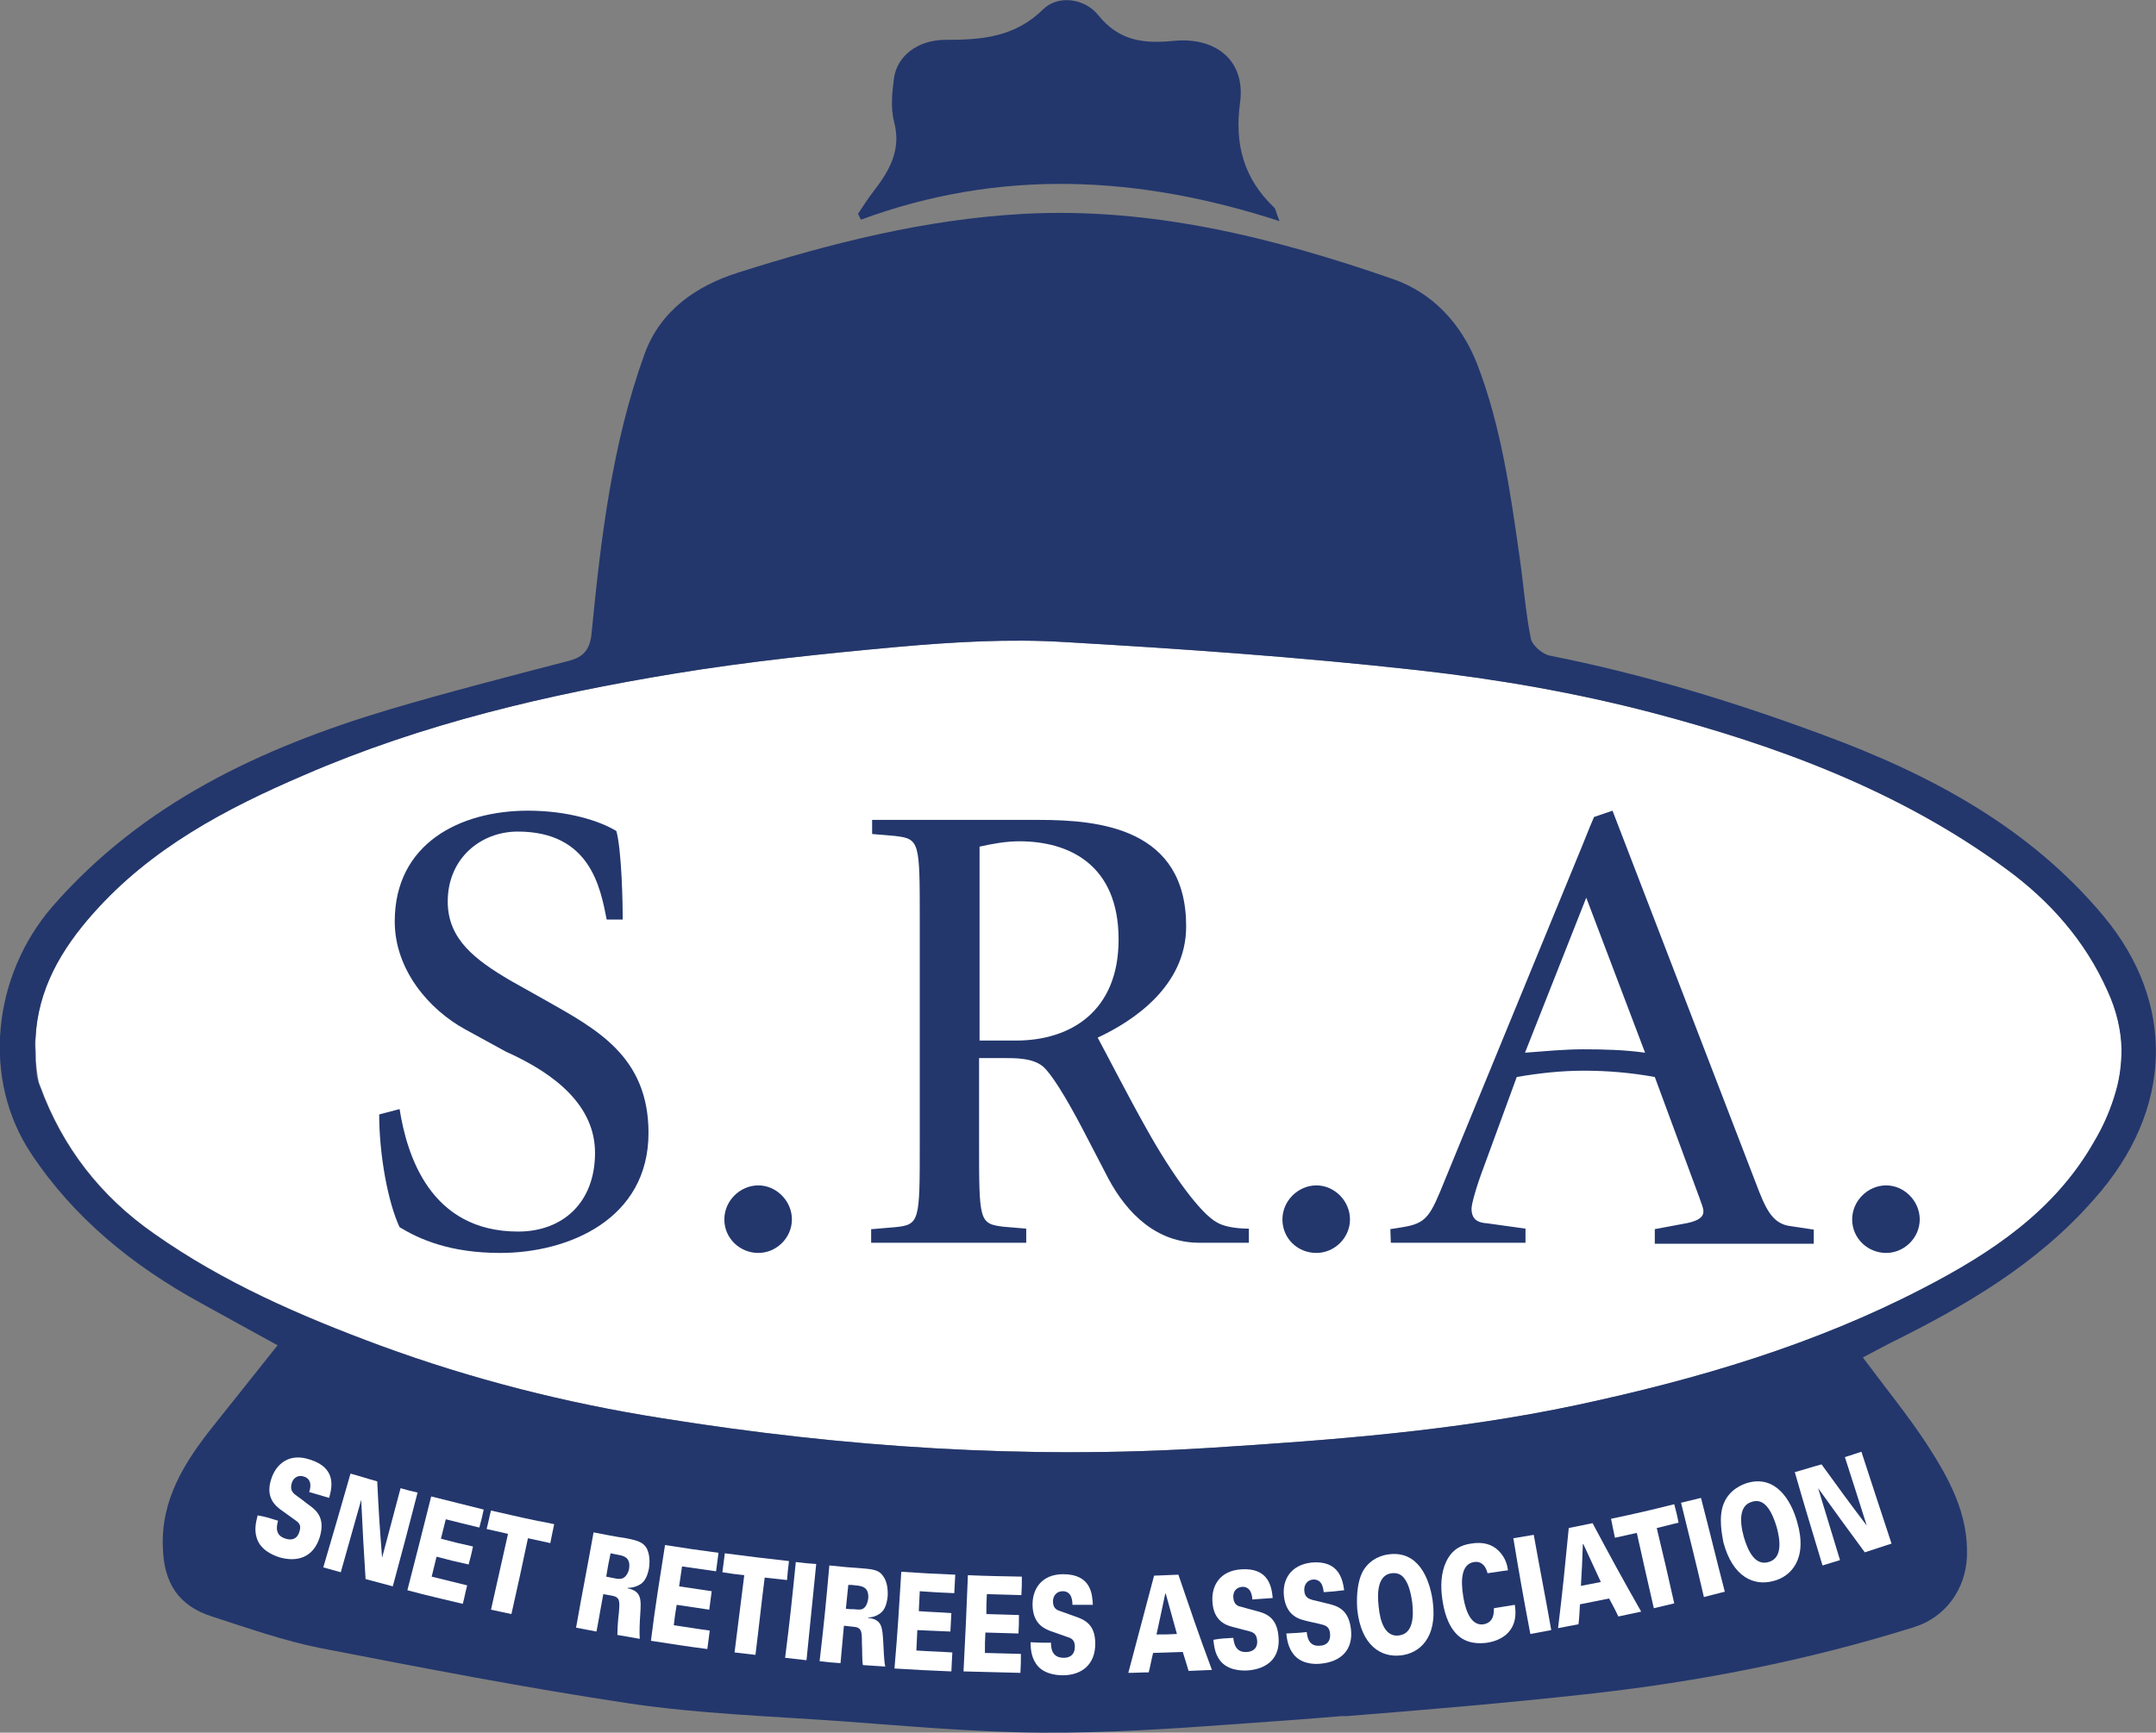<?xml version="1.0" encoding="utf-8"?>
<!-- Generator: Adobe Illustrator 25.0.1, SVG Export Plug-In . SVG Version: 6.00 Build 0)  -->
<svg version="1.1" id="Layer_1" xmlns="http://www.w3.org/2000/svg" xmlns:xlink="http://www.w3.org/1999/xlink" x="0px" y="0px"
	 viewBox="0 0 443.5 356.5" style="enable-background:new 0 0 443.5 356.5;" xml:space="preserve">
<rect x="0" y="0" width="443.5" height="356.5" fill="#808080" stroke="none"/>
<style type="text/css">
	.st0{fill:none;}
	.st1{fill:#FFFFFF;}
	.st2{fill:#23376D;}
</style>
<g>
	<path class="st0" d="M7.2,215.1v0.1c0-0.5,0-1,0-1.5C7.2,214.2,7.2,214.6,7.2,215.1z"/>
	<path class="st0" d="M7.5,220.6c0.1,0.7,0.2,1.4,0.4,2.1c-0.3-1.4-0.5-2.8-0.6-4.3C7.4,219.1,7.4,219.9,7.5,220.6z"/>
	<path class="st0" d="M435.3,224.3c0.8-2.8,1.1-5.7,1.1-8.5C436.4,218.6,436,221.5,435.3,224.3z"/>
	<path class="st1" d="M433.5,203.8c-4.6-10.3-11.9-18.5-20.8-25c-21.9-16.1-47.1-25.4-73-32.2c-15.7-4.1-31.9-6.9-48-8.7
		c-24.2-2.7-48.5-4.4-72.8-5.8c-11.4-0.7-22.9,0-34.2,1c-15.4,1.4-30.8,3-46,5.5c-26.1,4.3-51.8,10.3-76.2,20.9
		c-16.1,6.9-31.4,15-43.3,28.4c-6.6,7.5-11.5,15.7-11.9,25.8c0,0.5,0,1,0,1.5c0.1,1.1,0.1,2.1,0.1,3.2c0.1,1.4,0.3,2.9,0.6,4.3
		c0.1,0.3,0.2,0.6,0.3,0.8c4.6,12.6,12.5,22.7,23.4,30.3c14.3,10.1,30.2,17,46.7,23.1c18.8,6.9,38.1,11.8,57.8,14.9
		c37.4,6,74.9,8.5,112.8,6.1c25.3-1.6,50.4-3.5,75.4-8.8c24.8-5.3,48.9-12.4,71.4-24.1c13.9-7.2,26.9-15.8,35-30
		c2.1-3.5,3.6-7.1,4.6-10.7c0.7-2.8,1.1-5.7,1.1-8.5C436.3,211.9,435.4,207.9,433.5,203.8z"/>
	<path class="st2" d="M432.8,188.6c-15.3-18.4-35.8-29.3-57.8-37.4c-18.3-6.8-37-12.5-56.2-16.3c-1.5-0.3-3.6-2.1-3.9-3.5
		c-1.1-5.5-1.5-11.2-2.3-16.7c-1.9-13.4-3.8-26.9-8.7-39.7c-3.3-8.5-9.3-14.8-17.4-17.6C262,48.9,236.9,42.6,210.6,44
		c-20.2,1.1-39.6,6-58.8,12.1c-8.5,2.7-15.9,7.7-19.2,16.7c-6.7,18.5-9,38-10.9,57.4c-0.3,3.4-1.6,5-4.8,5.8
		c-12.3,3.2-24.7,6.4-36.9,10c-26.3,7.9-50.6,19.2-69.2,40.5c-12.3,14.2-14.7,35.5-4.3,51c8.8,13.2,20.9,23,34.8,30.6
		c5.1,2.8,10.3,5.7,15.8,8.7c-4.7,5.9-9,11.3-13.3,16.7c-5.8,7.3-10.7,15-10.3,24.9c0.2,7.3,3.2,12,10.1,14.2
		c7.4,2.4,14.8,5,22.3,6.5c21.1,4.1,42.3,8.2,63.6,11.4c14.2,2.1,28.6,2.6,42.9,3.6c13.9,1,27.7,2.3,41.6,2.4
		c13.6,0.1,27.2-0.8,40.8-1.8c7-0.5,14.1-1,21.1-1.6c0.2,0,0.4,0,0.6,0s0.3,0,0.5,0c16.4-1.3,32.9-2.7,49.2-4.5
		c22.9-2.5,45.5-6.9,67.5-13.8c6.5-2,10.6-7.8,10.9-14.4c0.4-9-3.8-16.4-8.4-23.5c-3.9-5.9-8.4-11.4-13-17.6c2.1-1.1,3.8-2,5.5-2.9
		c15.6-7.7,30.5-16.4,42.1-29.7C447.2,228.3,447.5,206.3,432.8,188.6z M435.3,224.3c-1,3.6-2.5,7.2-4.6,10.7
		c-8.1,14.2-21.1,22.8-35,30c-22.5,11.7-46.6,18.8-71.4,24.1c-25,5.3-50.1,7.2-75.4,8.8c-37.9,2.4-75.4-0.1-112.8-6.1
		c-19.7-3.1-39-8-57.8-14.9c-16.5-6.1-32.4-13-46.7-23.1c-10.9-7.6-18.8-17.7-23.4-30.3c-0.1-0.3-0.2-0.5-0.3-0.8
		c-0.2-0.7-0.4-1.4-0.4-2.1c-0.1-0.7-0.1-1.5-0.2-2.2c0-1-0.1-2.1-0.1-3.2v-0.1c0-0.5,0-0.9,0.1-1.4c0.5-10.2,5.3-18.4,11.9-25.8
		c11.9-13.4,27.2-21.5,43.3-28.4c24.4-10.6,50.1-16.6,76.2-20.9c15.2-2.5,30.6-4.1,46-5.5c11.3-1,22.8-1.7,34.2-1
		c24.3,1.4,48.6,3.1,72.8,5.8c16.1,1.8,32.3,4.6,48,8.7c25.9,6.8,51.1,16.1,73,32.2c8.9,6.5,16.2,14.7,20.8,25
		c1.9,4.1,2.8,8.1,2.9,12C436.4,218.6,436.1,221.5,435.3,224.3z"/>
	<path class="st2" d="M263.2,45.5c-0.8-2-0.8-2.6-1.1-2.8c-6.3-6-8.2-13.1-7-21.7c1.1-8.4-4.8-13.4-13.6-12.6
		c-5.9,0.6-11.2,0.2-15.6-5.3c-2.6-3.3-8.1-4.3-11.3-1.2c-5.9,5.8-12.7,6.3-20.1,6.3c-5.8,0-10,3.4-10.6,7.9c-0.4,2.9-0.7,6.1,0,8.9
		c1.6,5.9-1,10.2-4.3,14.5c-1.1,1.4-2.1,3-3.1,4.5c0.2,0.4,0.4,0.8,0.6,1.2C205.6,34.7,234,36,263.2,45.5z"/>
</g>
<g>
	<g>
		<path class="st2" d="M112.2,205.8c10.4,5.9,21.2,11.5,21.2,27.3c0,17.8-16.5,24.7-30.5,24.7c-10.3,0-16.6-2.8-20.7-5.3
			c-2.4-5.1-4.2-14.9-4.2-23.2l4.2-1.1c1.5,9.5,6.3,25.2,24.4,25.2c9.1,0,15.8-5.9,15.8-16.2c0-9.6-8-16.2-18.3-20.8l-8.4-4.6
			c-7.5-4.1-14.5-12.3-14.5-22.2c0-16.1,13.5-22.8,27.4-22.8c8.2,0,14.8,2.1,18.2,4.2c1.1,4.2,1.3,14.9,1.3,18.2h-3.3
			c-1.3-6.6-3.4-18.1-18.3-18.1c-7.6,0-14.4,5.5-14.4,14.4c0,7.8,5.7,12,12.8,16.2L112.2,205.8z"/>
	</g>
	<g>
		<path class="st2" d="M149,250.9c0-3.8,3.2-7,7-7c3.7,0,6.9,3.2,6.9,7s-3.2,6.9-6.9,6.9C152.2,257.8,149,254.8,149,250.9z"/>
	</g>
	<g>
		<path class="st2" d="M179.4,252.9l4.7-0.4c5.1-0.5,5.1-1.2,5.1-17.3v-45.9c0-16.1,0-16.7-5.1-17.3l-4.7-0.4v-2.9h34.4
			c12.5,0,30.2,1.8,30.2,21.9c0,12.3-10.9,19.5-18.2,22.9c2,3.7,6.3,12.1,9.9,18.5c5.5,9.9,11.3,17.7,14.6,19.5
			c1.3,0.8,3.7,1.3,6.6,1.3v2.9h-10.2c-8.7,0-14.8-5.9-18.7-13.2l-5.3-10.2c-3.4-6.5-6.5-11.5-8.2-12.9c-2.1-1.7-5.4-1.7-8.2-1.7
			h-4.9v17.4c0,16.1,0,16.7,5,17.3l4.7,0.4v2.9h-31.9v-2.8H179.4z M201.5,214.1h7.5c11.1,0,21.1-5.9,21.1-20.8
			c0-15.4-10.2-20.2-20.4-20.2c-2.8,0-5.5,0.5-8.2,1.1V214.1z"/>
	</g>
	<g>
		<path class="st2" d="M263.8,250.9c0-3.8,3.2-7,7-7c3.7,0,6.9,3.2,6.9,7s-3.2,6.9-6.9,6.9C266.9,257.8,263.8,254.8,263.8,250.9z"/>
	</g>
	<g>
		<path class="st2" d="M286,252.9l2.5-0.4c5-0.8,5.7-2.2,8.8-9.9l27.4-66.7c1.1-2.6,2.1-5.3,3.2-7.8l3.8-1.3l29.4,76.4
			c2,5.3,3.3,8.3,6.7,9l5.3,0.8v2.9h-32.7v-3l5.9-1.1c2.4-0.4,4.1-1.1,4.1-2.5c0-0.9-0.5-1.8-0.8-2.8l-9.2-24.9
			c-4.9-0.9-9.8-1.3-14.6-1.3c-4.6,0-9.2,0.5-13.8,1.3l-6.7,18.3c-1.6,4.2-2.6,7.8-2.6,8.8c0,2.5,1.7,2.9,3.2,3l7.9,1.1v2.9h-27.7
			L286,252.9L286,252.9z M313.7,216.6c4-0.3,8-0.7,12-0.7c4.2,0,8.4,0.1,12.7,0.7l-12.1-31.9L313.7,216.6z"/>
	</g>
	<g>
		<path class="st2" d="M381,250.9c0-3.8,3.2-7,7-7c3.7,0,6.9,3.2,6.9,7s-3.2,6.9-6.9,6.9C384.2,257.8,381,254.8,381,250.9z"/>
	</g>
</g>
<g>
	<g>
		<path class="st1" d="M57.2,312.9c-0.2,0.8-0.9,3,1.6,3.7c0.3,0.1,2.2,0.7,2.8-1.5c0.3-0.9,0.2-1.6-0.7-2.2
			c-1.3-0.9-1.9-1.4-3.2-2.3c-0.9-0.7-3.2-2.4-1.9-6.3c1-3.1,3.7-5.4,7.9-4c5.6,1.7,4.6,5.8,4,7.9c-1.6-0.5-2.4-0.7-4.1-1.2
			c0.2-0.6,0.8-2.6-1.1-3.2c-1.2-0.4-2.2,0.3-2.5,1.4c-0.4,1.4,0.3,2,0.8,2.4c1,0.7,1.5,1.1,2.4,1.8c1.7,1.2,3.8,2.7,2.6,6.8
			c-1.3,4.3-4.7,5.3-8.4,4.2c-1.5-0.5-3.9-1.6-4.6-4c-0.6-1.9,0-3.7,0.2-4.6C54.8,312.1,55.6,312.4,57.2,312.9z"/>
		<path class="st1" d="M72.1,303.2c2.2,0.6,3.3,1,5.5,1.6c0.3,6.3,0.5,9.4,1,15.7c1.5-5.7,2.3-8.6,3.8-14.3c1.4,0.4,2.1,0.6,3.5,0.9
			c-2,7.7-3,11.6-5.1,19.3c-2.2-0.6-3.4-0.9-5.6-1.5c-0.4-6.5-0.6-9.8-0.9-16.3c-1.7,6-2.5,8.9-4.2,14.9c-1.5-0.4-2.2-0.6-3.6-1
			C68.8,314.7,69.9,310.9,72.1,303.2z"/>
		<path class="st1" d="M88.7,307.9c4.3,1.1,6.5,1.6,10.8,2.7c-0.3,1.5-0.5,2.2-0.9,3.7c-2.8-0.7-4.2-1-6.9-1.7c-0.4,1.6-0.6,2.4-1,4
			c2.6,0.7,3.9,1,6.6,1.6c-0.3,1.5-0.5,2.2-0.9,3.7c-2.7-0.6-4-0.9-6.6-1.6c-0.4,1.6-0.6,2.5-1,4.1c2.9,0.7,4.4,1.1,7.3,1.8
			c-0.4,1.5-0.5,2.3-0.9,3.8c-4.6-1.1-6.9-1.6-11.4-2.8C85.8,319.4,86.8,315.5,88.7,307.9z"/>
		<path class="st1" d="M104.5,315.6c-1.8-0.4-2.7-0.6-4.4-1c0.4-1.5,0.5-2.3,0.9-3.8c5.2,1.2,7.8,1.8,13,2.8
			c-0.3,1.5-0.5,2.3-0.8,3.9c-1.8-0.4-2.7-0.6-4.6-1c-1.3,6.2-2,9.4-3.4,15.6c-1.7-0.4-2.5-0.5-4.2-0.9
			C102.4,325,103.1,321.9,104.5,315.6z"/>
		<path class="st1" d="M122.1,315.3c2.7,0.5,4,0.8,6.7,1.2c2.6,0.5,3.6,0.9,4.3,2.2c0.3,0.7,0.7,1.9,0.4,4c-0.4,2.1-1.2,3-2,3.4
			c-1.1,0.6-2,0.6-2.4,0.6v0.1c2.9,0.6,2.8,2.3,2.6,5.4c-0.1,1.4-0.2,3.5-0.1,5c-1.8-0.3-2.7-0.5-4.6-0.8c0-1.2,0.1-2.8,0.3-4.5
			c0.2-2.4,0.3-3.3-1.5-3.6c-0.7-0.1-1-0.2-1.7-0.3c-0.6,3.1-0.8,4.6-1.4,7.7c-1.7-0.3-2.5-0.5-4.2-0.8
			C119.9,327,120.7,323.1,122.1,315.3z M124.7,324.4c0.6,0.1,0.9,0.2,1.5,0.3c0.9,0.2,1.4,0.2,1.7,0.1c0.9-0.2,1.4-1.4,1.5-2
			c0.4-2.4-1.2-2.7-2.3-2.9c-0.6-0.1-0.9-0.2-1.5-0.3C125.2,321.5,125,322.5,124.7,324.4z"/>
		<path class="st1" d="M136.8,317.9c4.4,0.7,6.6,1,11,1.6c-0.2,1.5-0.3,2.3-0.5,3.8c-2.8-0.4-4.2-0.6-7-1c-0.2,1.6-0.4,2.5-0.6,4.1
			c2.7,0.4,4,0.6,6.7,1c-0.2,1.5-0.3,2.3-0.5,3.8c-2.7-0.4-4-0.6-6.7-1c-0.3,1.7-0.4,2.5-0.6,4.2c2.9,0.4,4.4,0.7,7.4,1.1
			c-0.2,1.5-0.3,2.3-0.5,3.8c-4.6-0.6-7-1-11.6-1.7C134.9,329.6,135.6,325.7,136.8,317.9z"/>
		<path class="st1" d="M153.1,324.1c-1.8-0.2-2.7-0.3-4.5-0.6c0.2-1.6,0.3-2.3,0.5-3.9c5.3,0.7,7.9,1,13.2,1.6
			c-0.2,1.6-0.3,2.4-0.4,3.9c-1.8-0.2-2.8-0.3-4.6-0.5c-0.8,6.3-1.1,9.5-1.9,15.9c-1.7-0.2-2.6-0.3-4.3-0.5
			C151.9,333.6,152.3,330.5,153.1,324.1z"/>
		<path class="st1" d="M163.7,321.4c1.7,0.2,2.5,0.3,4.2,0.4c-0.8,7.9-1.2,11.9-2,19.8c-1.7-0.2-2.6-0.3-4.4-0.5
			C162.5,333.3,162.9,329.3,163.7,321.4z"/>
		<path class="st1" d="M170.6,322.1c2.7,0.3,4.1,0.4,6.8,0.6c2.7,0.2,3.6,0.5,4.4,1.8c0.4,0.6,0.9,1.8,0.8,3.9
			c-0.2,2.2-0.9,3.1-1.6,3.6c-1,0.7-1.9,0.8-2.4,0.8v0.1c2.9,0.3,2.9,2,3.1,5.1c0.1,1.4,0.1,3.5,0.4,4.9c-1.8-0.1-2.8-0.2-4.6-0.3
			c-0.2-1.2-0.1-2.8-0.2-4.5c0-2.4,0-3.3-1.9-3.4c-0.7-0.1-1.1-0.1-1.8-0.2c-0.3,3.1-0.4,4.6-0.7,7.7c-1.7-0.1-2.6-0.2-4.3-0.4
			C169.5,334,169.9,330,170.6,322.1z M174,331c0.6,0.1,0.9,0.1,1.6,0.1c0.9,0.1,1.4,0.1,1.7,0c0.9-0.3,1.2-1.5,1.3-2.2
			c0.2-2.4-1.4-2.6-2.6-2.7c-0.6-0.1-0.9-0.1-1.5-0.1C174.3,328.1,174.2,329.1,174,331z"/>
		<path class="st1" d="M185.4,323.4c4.4,0.3,6.6,0.4,11.1,0.6c-0.1,1.5-0.1,2.3-0.2,3.8c-2.8-0.1-4.2-0.2-7.1-0.4
			c-0.1,1.7-0.1,2.5-0.2,4.1c2.7,0.2,4,0.2,6.7,0.4c-0.1,1.5-0.1,2.3-0.2,3.8c-2.7-0.1-4.1-0.2-6.8-0.3c-0.1,1.7-0.1,2.5-0.2,4.2
			c3,0.2,4.4,0.2,7.4,0.4c-0.1,1.5-0.1,2.3-0.2,3.9c-4.7-0.2-7-0.3-11.7-0.6C184.7,335.2,184.9,331.3,185.4,323.4z"/>
		<path class="st1" d="M199.1,324.1c4.4,0.2,6.7,0.2,11.1,0.3c0,1.5,0,2.3-0.1,3.8c-2.8-0.1-4.3-0.1-7.1-0.2
			c-0.1,1.7-0.1,2.5-0.1,4.1c2.7,0.1,4,0.1,6.7,0.2c0,1.5,0,2.3-0.1,3.8c-2.7-0.1-4.1-0.1-6.8-0.2c-0.1,1.7-0.1,2.5-0.1,4.2
			c3,0.1,4.5,0.1,7.4,0.2c0,1.5,0,2.3-0.1,3.9c-4.7-0.1-7-0.2-11.7-0.3C198.6,336,198.8,332,199.1,324.1z"/>
		<path class="st1" d="M216.2,338c0,0.8,0,3.1,2.6,3.1c0.4,0,2.3,0,2.3-2.3c0-0.9-0.3-1.6-1.3-1.9c-1.5-0.5-2.2-0.8-3.7-1.3
			c-1-0.4-3.7-1.3-3.7-5.5c0-3.2,1.9-6.2,6.3-6.2c5.8,0,6,4.2,6.1,6.3c-1.7,0-2.5,0-4.2,0c0-0.6,0-2.8-2-2.8c-1.2,0-2,0.9-2,2.1
			c0,1.5,0.9,1.8,1.5,2c1.1,0.4,1.7,0.6,2.8,1c2,0.7,4.4,1.5,4.4,5.7c0,4.4-2.9,6.5-6.7,6.5c-1.6,0-4.2-0.4-5.5-2.4
			c-1.1-1.6-1.1-3.6-1.1-4.4C213.7,338,214.5,338,216.2,338z"/>
		<path class="st1" d="M237.4,324.2c2-0.1,3-0.1,5-0.2c2.7,7.9,4,11.8,6.9,19.6c-1.9,0.1-2.9,0.1-4.8,0.2c-0.5-1.6-0.7-2.4-1.2-3.9
			c-2.4,0.1-3.6,0.1-6.1,0.2c-0.4,1.6-0.5,2.4-0.9,4c-1.7,0-2.5,0.1-4.2,0.1C234.2,336.2,235.3,332.2,237.4,324.2z M242.1,336.2
			c-0.9-3.3-1.4-5-2.3-8.3c0,0,0,0-0.1,0c-0.7,3.4-1.1,5.1-1.8,8.4C239.6,336.3,240.4,336.3,242.1,336.2z"/>
		<path class="st1" d="M253.7,337c0.1,0.8,0.3,3.1,2.8,2.9c0.4,0,2.3-0.2,2.1-2.4c-0.1-0.9-0.4-1.5-1.4-1.8c-1.5-0.4-2.3-0.6-3.8-1
			c-1.1-0.3-3.8-1.1-4-5.2c-0.2-3.2,1.5-6.3,5.9-6.6c5.8-0.4,6.3,3.8,6.5,5.9c-1.7,0.1-2.5,0.2-4.2,0.3c0-0.6-0.2-2.7-2.1-2.6
			c-1.2,0.1-1.9,1-1.8,2.2c0.1,1.5,1,1.8,1.6,1.9c1.1,0.3,1.7,0.5,2.9,0.8c2,0.5,4.5,1.2,4.8,5.4c0.4,4.4-2.4,6.6-6.3,6.9
			c-1.6,0.1-4.2-0.1-5.7-2c-1.2-1.5-1.3-3.5-1.4-4.3C251.2,337.1,252,337.1,253.7,337z"/>
		<path class="st1" d="M268.8,335.8c0.1,0.8,0.3,3.1,2.8,2.8c0.4,0,2.2-0.2,2-2.5c-0.1-0.9-0.4-1.5-1.5-1.8
			c-1.5-0.4-2.3-0.5-3.8-0.9c-1.1-0.3-3.8-1-4.2-5.1c-0.3-3.2,1.3-6.3,5.7-6.8c5.7-0.5,6.4,3.6,6.7,5.7c-1.7,0.2-2.5,0.3-4.2,0.4
			c-0.1-0.6-0.2-2.7-2.2-2.6c-1.2,0.1-1.9,1.1-1.8,2.3c0.1,1.5,1.1,1.7,1.7,1.9c1.2,0.3,1.7,0.4,2.9,0.7c2.1,0.5,4.5,1.1,5,5.3
			c0.5,4.4-2.2,6.7-6.1,7.1c-1.6,0.2-4.2,0-5.7-1.9c-1.2-1.5-1.4-3.4-1.5-4.3C266.3,336,267.1,336,268.8,335.8z"/>
		<path class="st1" d="M280.4,323.2c1.6-2.7,4.3-3.3,5.4-3.4c5.8-0.7,8.2,4.7,8.9,9.5c1.1,7.9-2.9,10.9-6.5,11.3
			c-4.1,0.5-8.2-2-9-9.4C279.1,329.9,278.9,325.9,280.4,323.2z M287.8,336.5c3-0.4,3-4.1,2.7-6.8c-0.4-2.8-1-4.1-1.6-4.9
			c-0.7-1-1.7-1.2-2.6-1.1c-2.7,0.3-3.1,3.5-2.7,6.9C283.9,333.8,285,336.9,287.8,336.5z"/>
		<path class="st1" d="M306,323.7c-0.5-2-1.7-2.5-2.8-2.3c-2.5,0.4-2.8,3.5-2.2,7.1c0.2,1.2,1,6.2,4.2,5.7c2.2-0.4,2.1-2.5,2.1-3.3
			c1.7-0.3,2.6-0.4,4.3-0.7c1,6.1-3.7,7.5-5.7,7.8c-1.5,0.2-4.2,0.3-6.2-1.7s-2.7-5.1-3-7.2c-0.4-2.7-0.3-5.5,0.8-7.8
			c1.2-2.5,3-3.4,5.1-3.7c2.4-0.4,4.3,0.1,5.7,1.5c1.5,1.5,1.8,3.2,1.9,4C308.5,323.3,307.6,323.5,306,323.7z"/>
		<path class="st1" d="M311.3,316.5c1.7-0.3,2.5-0.4,4.2-0.7c1.4,7.8,2.2,11.7,3.6,19.6c-1.7,0.3-2.6,0.5-4.3,0.8
			C313.3,328.3,312.6,324.3,311.3,316.5z"/>
		<path class="st1" d="M322.7,314.4c2-0.4,2.9-0.6,4.9-1c3.9,7.3,5.9,11,10,18.2c-1.9,0.4-2.8,0.6-4.7,1c-0.7-1.5-1.1-2.2-1.9-3.7
			c-2.4,0.5-3.6,0.7-6,1.2c-0.1,1.6-0.1,2.5-0.3,4.1c-1.7,0.3-2.5,0.5-4.2,0.8C321.5,326.8,321.9,322.6,322.7,314.4z M329.3,325.5
			c-1.4-3.1-2.2-4.7-3.6-7.8c0,0,0,0-0.1,0c-0.1,3.4-0.2,5.2-0.4,8.6C326.9,326,327.7,325.8,329.3,325.5z"/>
		<path class="st1" d="M336.7,315.4c-1.8,0.4-2.7,0.6-4.5,1c-0.3-1.5-0.5-2.3-0.8-3.9c5.2-1.1,7.8-1.7,13-3c0.4,1.5,0.6,2.3,0.9,3.8
			c-1.8,0.4-2.7,0.7-4.5,1.1c1.5,6.2,2.2,9.3,3.6,15.5c-1.7,0.4-2.5,0.6-4.2,1C338.8,324.8,338.1,321.7,336.7,315.4z"/>
		<path class="st1" d="M345.8,309.2c1.6-0.4,2.5-0.6,4.1-1c2,7.7,2.9,11.6,4.9,19.3c-1.7,0.4-2.6,0.7-4.3,1.1
			C348.7,320.8,347.7,317,345.8,309.2z"/>
		<path class="st1" d="M354.6,309.3c1.2-2.9,3.9-3.9,4.9-4.2c5.7-1.6,8.9,3.4,10.2,8.1c2.2,7.6-1.3,11.2-4.9,12.1
			c-4,1.1-8.4-0.8-10.3-8C354.3,316.1,353.4,312.2,354.6,309.3z M363.8,321.4c2.9-0.8,2.4-4.5,1.7-7.1c-0.8-2.7-1.6-3.9-2.3-4.6
			c-0.9-0.9-1.9-1-2.8-0.7c-2.6,0.7-2.6,3.9-1.7,7.2C359.6,319.3,361.1,322.2,363.8,321.4z"/>
		<path class="st1" d="M369.2,302.9c2.2-0.6,3.3-1,5.5-1.6c3.7,5.1,5.5,7.6,9.3,12.6c-1.8-5.7-2.7-8.5-4.5-14.1
			c1.4-0.4,2.1-0.7,3.4-1.1c2.5,7.6,3.7,11.4,6.2,18.9c-2.2,0.7-3.3,1.1-5.5,1.8c-3.9-5.3-5.8-7.9-9.6-13.2
			c1.8,5.9,2.7,8.9,4.5,14.8c-1.4,0.4-2.2,0.7-3.6,1.1C372.6,314.4,371.4,310.6,369.2,302.9z"/>
	</g>
</g>
</svg>
